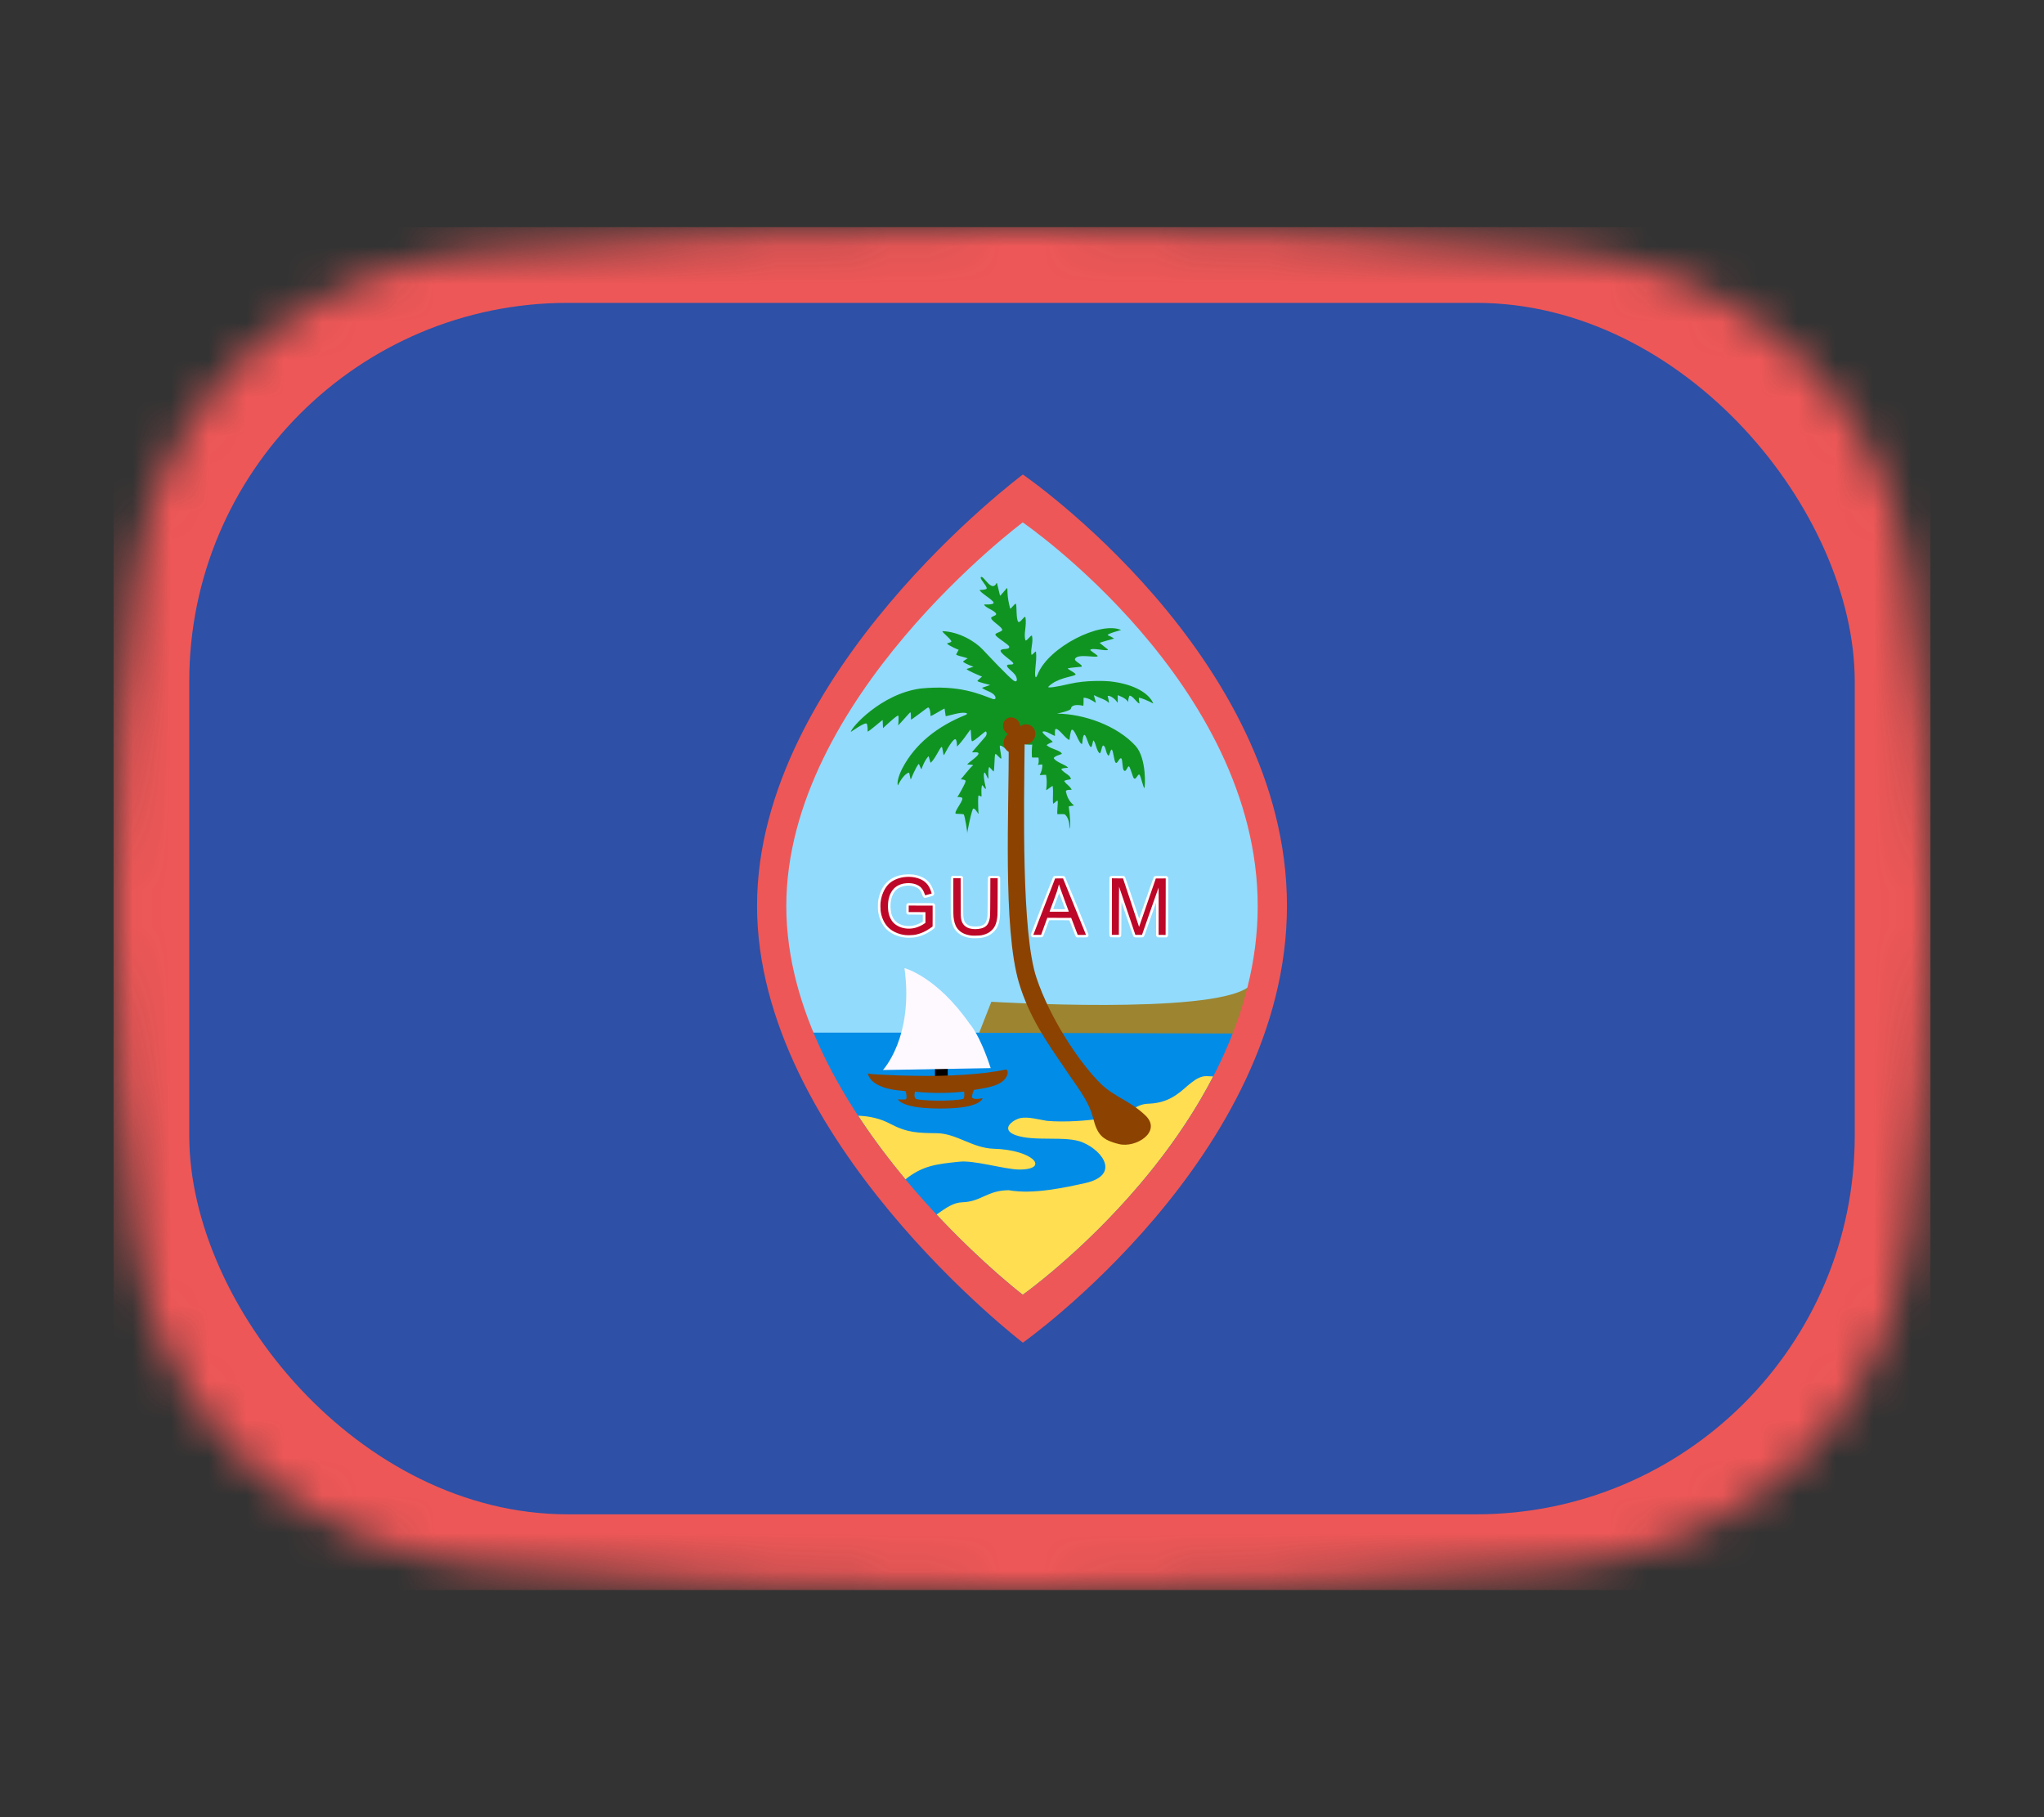 <svg width="54" height="48" viewBox="0 0 54 48" fill="none" xmlns="http://www.w3.org/2000/svg">
<rect x="0" y="0" width="54" height="48" fill="#333333" stroke="none"/>
<mask id="mask0_1_33104" style="mask-type:alpha" maskUnits="userSpaceOnUse" x="3" y="6" width="48" height="36">
<path d="M3.569 15.136C4.167 10.412 8.041 7.002 12.786 6.609C16.641 6.289 21.62 6 27 6C32.38 6 37.359 6.289 41.214 6.609C45.959 7.002 49.833 10.412 50.431 15.136C50.752 17.676 51 20.704 51 24C51 27.296 50.752 30.324 50.431 32.864C49.833 37.587 45.959 40.998 41.214 41.391C37.359 41.711 32.38 42 27 42C21.62 42 16.641 41.711 12.786 41.391C8.041 40.998 4.167 37.587 3.569 32.864C3.248 30.324 3 27.296 3 24C3 20.704 3.248 17.676 3.569 15.136Z" fill="#00D0BF"/>
</mask>
<g mask="url(#mask0_1_33104)">
<rect x="51" y="42" width="48" height="36" transform="rotate(-180 51 42)" fill="#EE5757"/>
<rect x="49" y="40" width="44" height="32" rx="10" transform="rotate(-180 49 40)" fill="#2E50A6"/>
<path fill-rule="evenodd" clip-rule="evenodd" d="M27.021 13.167C27.021 13.167 20.387 18.446 20.387 23.93C20.387 29.414 27.021 34.833 27.021 34.833C27.021 34.833 33.614 29.809 33.614 23.93C33.614 18.051 27.021 13.167 27.021 13.167H27.021Z" fill="#92DBFC"/>
<path fill-rule="evenodd" clip-rule="evenodd" d="M21.121 27.277C22.848 31.424 27.021 34.833 27.021 34.833C27.021 34.833 31.27 31.595 32.946 27.277" fill="#008CE7"/>
<path fill-rule="evenodd" clip-rule="evenodd" d="M32.969 26.08C31.946 26.812 26.19 26.461 26.19 26.461L25.869 27.28L32.722 27.301C32.75 27.189 32.819 27.055 32.842 26.942L32.969 26.08Z" fill="#9C8431"/>
<path fill-rule="evenodd" clip-rule="evenodd" d="M22.67 29.471C22.962 29.481 23.252 29.542 23.513 29.682C23.979 29.927 24.249 29.925 24.751 29.933C25.277 29.941 25.689 30.328 26.258 30.344C27.304 30.373 27.744 30.893 26.93 30.893C26.546 30.892 25.722 30.634 25.324 30.688C24.718 30.75 24.368 30.796 23.92 31.152C23.493 30.64 23.066 30.076 22.67 29.471ZM24.741 32.081C25 31.903 25.179 31.765 25.431 31.757C25.92 31.742 26.087 31.439 26.653 31.439C27.296 31.557 28.167 31.362 28.677 31.249C29.583 31.041 29.153 30.407 28.605 30.177C28.162 29.988 27.332 30.168 26.817 29.98C26.427 29.827 26.748 29.584 26.958 29.533C27.17 29.494 27.397 29.564 27.66 29.607C28.13 29.648 28.72 29.604 29.133 29.54C29.987 29.41 29.952 29.159 30.363 29.153C30.664 29.139 30.893 29.05 31.098 28.904C31.339 28.743 31.59 28.413 31.881 28.426L32.052 28.433C30.253 31.915 27.02 34.201 27.02 34.201C27.02 34.201 25.976 33.401 24.741 32.081Z" fill="#FFDE52"/>
<path fill-rule="evenodd" clip-rule="evenodd" d="M28.878 29.531C28.99 29.963 29.108 30.11 29.562 30.22C30.01 30.331 30.695 29.896 30.27 29.473C29.867 29.08 29.441 28.979 29.079 28.625C28.518 28.069 27.748 26.918 27.383 25.831C26.983 24.641 27.052 21.294 27.07 19.598C27.07 19.578 27.119 19.566 27.124 19.558C27.15 19.521 27.175 19.57 27.134 19.322C27.124 19.258 27.073 19.192 27.074 19.128C27.074 19.013 26.677 19.253 26.572 19.458C26.548 19.505 26.648 19.639 26.648 19.665C26.662 21.292 26.487 24.504 26.919 25.959C27.186 26.859 27.674 27.554 28.115 28.197C28.38 28.61 28.763 29.054 28.878 29.531Z" fill="#8C4200"/>
<path d="M23.928 24.767C23.923 24.767 23.902 24.764 23.883 24.761C23.745 24.745 23.598 24.686 23.489 24.606C23.336 24.491 23.234 24.308 23.2 24.083C23.19 24.02 23.191 23.858 23.2 23.796C23.227 23.622 23.291 23.468 23.383 23.356C23.41 23.323 23.462 23.273 23.494 23.249C23.569 23.192 23.666 23.147 23.768 23.122C23.841 23.104 23.886 23.099 23.974 23.096C24.096 23.093 24.182 23.104 24.279 23.136C24.402 23.177 24.498 23.243 24.566 23.333C24.612 23.394 24.671 23.529 24.68 23.591C24.684 23.625 24.671 23.65 24.64 23.663C24.631 23.667 24.583 23.681 24.534 23.695C24.436 23.721 24.422 23.722 24.4 23.703C24.385 23.691 24.38 23.681 24.367 23.642C24.361 23.625 24.347 23.59 24.335 23.566C24.317 23.528 24.309 23.517 24.284 23.491C24.258 23.466 24.247 23.458 24.21 23.44C24.126 23.399 24.032 23.385 23.924 23.398C23.845 23.408 23.76 23.44 23.706 23.481C23.586 23.571 23.52 23.749 23.526 23.959C23.536 24.246 23.657 24.403 23.907 24.453C23.955 24.463 24.06 24.463 24.111 24.453C24.186 24.44 24.295 24.397 24.357 24.357L24.38 24.343V24.252L24.38 24.161L24.183 24.159L23.985 24.158L23.973 24.149C23.966 24.144 23.956 24.134 23.951 24.127C23.943 24.115 23.943 24.113 23.943 24.006C23.943 23.899 23.943 23.897 23.952 23.885C23.957 23.878 23.966 23.869 23.974 23.864L23.986 23.855L24.324 23.855L24.662 23.856L24.674 23.865C24.681 23.87 24.691 23.88 24.696 23.888L24.705 23.903L24.705 24.183C24.706 24.481 24.705 24.493 24.687 24.515C24.682 24.521 24.659 24.54 24.636 24.557C24.476 24.674 24.306 24.744 24.132 24.765C24.087 24.77 23.956 24.771 23.928 24.767L23.928 24.767ZM25.696 24.782C25.519 24.769 25.385 24.716 25.288 24.622C25.192 24.529 25.144 24.413 25.123 24.22C25.117 24.166 25.116 24.109 25.117 23.672C25.117 23.201 25.118 23.184 25.125 23.17C25.129 23.162 25.139 23.15 25.146 23.144L25.16 23.134L25.276 23.133C25.388 23.132 25.393 23.132 25.409 23.14C25.42 23.145 25.43 23.155 25.435 23.163L25.444 23.177L25.446 23.683C25.447 24.128 25.447 24.192 25.453 24.228C25.468 24.319 25.482 24.353 25.525 24.396C25.579 24.45 25.635 24.469 25.741 24.473C25.839 24.476 25.906 24.465 25.963 24.437C26.029 24.404 26.059 24.354 26.082 24.237C26.091 24.193 26.091 24.186 26.094 23.688C26.097 23.123 26.095 23.17 26.125 23.147L26.139 23.136H26.26C26.395 23.136 26.391 23.136 26.413 23.164L26.423 23.178L26.424 23.632C26.424 24.086 26.422 24.181 26.41 24.267C26.384 24.45 26.323 24.565 26.207 24.655C26.168 24.685 26.152 24.695 26.113 24.715C26.054 24.744 25.986 24.764 25.909 24.775C25.869 24.781 25.737 24.785 25.696 24.782L25.696 24.782ZM27.278 24.758C27.273 24.757 27.261 24.748 27.252 24.739C27.234 24.721 27.229 24.704 27.234 24.68C27.241 24.651 27.814 23.174 27.823 23.162C27.841 23.138 27.846 23.137 27.98 23.137C28.114 23.137 28.119 23.139 28.137 23.162C28.142 23.169 28.284 23.513 28.453 23.927C28.721 24.585 28.759 24.682 28.759 24.7C28.759 24.722 28.75 24.737 28.73 24.752C28.717 24.761 28.717 24.761 28.583 24.761H28.448L28.434 24.749C28.415 24.735 28.415 24.736 28.329 24.51C28.289 24.406 28.255 24.318 28.253 24.314C28.25 24.308 28.233 24.308 27.984 24.307C27.735 24.307 27.718 24.307 27.715 24.313C27.714 24.317 27.68 24.409 27.64 24.518C27.601 24.627 27.565 24.722 27.561 24.729C27.556 24.736 27.547 24.745 27.54 24.75C27.528 24.759 27.526 24.759 27.407 24.759C27.341 24.76 27.283 24.759 27.278 24.758V24.758ZM28.136 24.001C28.13 23.985 27.988 23.605 27.984 23.596C27.983 23.592 27.981 23.594 27.978 23.602C27.971 23.621 27.826 24.009 27.824 24.012C27.823 24.014 27.894 24.015 27.982 24.016H28.141L28.136 24.001ZM29.349 24.756C29.332 24.751 29.314 24.732 29.309 24.714C29.306 24.704 29.306 24.453 29.308 23.937L29.31 23.176L29.32 23.162C29.341 23.136 29.339 23.136 29.523 23.136C29.675 23.137 29.688 23.137 29.701 23.144C29.708 23.148 29.718 23.156 29.722 23.163C29.727 23.169 29.812 23.42 29.912 23.72C30.012 24.019 30.094 24.264 30.095 24.264C30.096 24.264 30.181 24.021 30.284 23.724C30.401 23.385 30.475 23.177 30.481 23.167C30.502 23.138 30.5 23.138 30.668 23.139C30.811 23.139 30.817 23.139 30.831 23.147C30.839 23.151 30.849 23.161 30.855 23.169L30.864 23.183L30.863 23.949C30.862 24.671 30.861 24.715 30.855 24.727C30.851 24.734 30.842 24.744 30.834 24.75L30.819 24.761L30.703 24.761C30.587 24.761 30.586 24.761 30.573 24.752C30.566 24.747 30.557 24.737 30.552 24.73L30.543 24.718L30.542 24.279L30.541 23.84L30.52 23.898C30.509 23.93 30.439 24.129 30.366 24.34C30.236 24.71 30.231 24.726 30.216 24.741C30.207 24.75 30.195 24.758 30.188 24.759C30.18 24.761 30.132 24.762 30.079 24.762C29.987 24.761 29.982 24.761 29.966 24.753C29.956 24.748 29.945 24.738 29.941 24.732C29.936 24.725 29.865 24.519 29.782 24.274C29.699 24.029 29.63 23.828 29.629 23.828C29.627 23.828 29.625 24.027 29.625 24.27C29.624 24.764 29.626 24.728 29.595 24.749L29.58 24.759L29.471 24.759C29.41 24.76 29.356 24.758 29.349 24.756L29.349 24.756Z" fill="white"/>
<path d="M23.918 24.7C23.719 24.677 23.54 24.589 23.433 24.461C23.342 24.353 23.283 24.211 23.264 24.052C23.258 23.999 23.258 23.874 23.265 23.824C23.287 23.65 23.356 23.488 23.455 23.376C23.623 23.185 23.972 23.108 24.255 23.2C24.434 23.258 24.54 23.367 24.6 23.554C24.609 23.58 24.615 23.602 24.614 23.603C24.612 23.604 24.46 23.645 24.448 23.648C24.442 23.649 24.438 23.643 24.428 23.613C24.4 23.531 24.358 23.462 24.31 23.424C24.206 23.341 24.059 23.311 23.888 23.337C23.778 23.353 23.669 23.41 23.606 23.482C23.512 23.591 23.466 23.724 23.46 23.9C23.454 24.075 23.486 24.207 23.559 24.317C23.677 24.496 23.952 24.576 24.197 24.503C24.276 24.479 24.361 24.439 24.421 24.396L24.449 24.376L24.449 24.235V24.094L24.228 24.093L24.006 24.093L24.007 24.006V23.92L24.323 23.921L24.639 23.921L24.639 24.197L24.638 24.472L24.604 24.497C24.461 24.602 24.318 24.666 24.166 24.693C24.109 24.703 23.975 24.706 23.918 24.7V24.7ZM25.67 24.713C25.526 24.697 25.415 24.651 25.336 24.574C25.264 24.504 25.222 24.418 25.201 24.291C25.185 24.201 25.184 24.154 25.185 23.67L25.186 23.197L25.283 23.198H25.379L25.38 23.702C25.381 24.239 25.38 24.231 25.401 24.311C25.427 24.415 25.504 24.491 25.614 24.523C25.701 24.549 25.82 24.549 25.92 24.524C26.039 24.495 26.102 24.431 26.135 24.31C26.16 24.217 26.159 24.226 26.162 23.691L26.164 23.199L26.261 23.199H26.358L26.357 23.656C26.357 23.919 26.354 24.138 26.352 24.173C26.335 24.404 26.275 24.53 26.135 24.625C26.08 24.662 26.005 24.691 25.922 24.706C25.886 24.713 25.711 24.718 25.67 24.713L25.67 24.713ZM27.308 24.671C27.313 24.659 27.442 24.324 27.595 23.927L27.875 23.204L27.979 23.203L28.084 23.202L28.385 23.942C28.551 24.348 28.687 24.684 28.689 24.689C28.692 24.695 28.685 24.696 28.582 24.696L28.472 24.695L28.453 24.646C28.442 24.619 28.404 24.517 28.367 24.421L28.3 24.246L27.985 24.245L27.669 24.243L27.587 24.468L27.505 24.694L27.402 24.694H27.299L27.308 24.671ZM28.236 24.076C28.235 24.072 28.191 23.957 28.14 23.82C28.089 23.683 28.031 23.524 28.012 23.466C27.993 23.409 27.977 23.361 27.976 23.36C27.975 23.359 27.967 23.384 27.96 23.416C27.934 23.522 27.91 23.594 27.82 23.832C27.771 23.962 27.73 24.072 27.729 24.076C27.726 24.083 27.74 24.083 27.982 24.083C28.223 24.084 28.238 24.083 28.236 24.076V24.076ZM29.375 23.947L29.376 23.2L29.523 23.202L29.669 23.203L29.867 23.798C29.975 24.125 30.071 24.413 30.078 24.439C30.086 24.463 30.093 24.483 30.094 24.483C30.094 24.481 30.119 24.411 30.148 24.325C30.177 24.24 30.276 23.953 30.368 23.687L30.535 23.205L30.666 23.204L30.797 23.203L30.796 23.949L30.794 24.696L30.702 24.695H30.609L30.61 24.068C30.611 23.723 30.61 23.443 30.608 23.445C30.606 23.448 30.514 23.708 30.404 24.025C30.294 24.341 30.196 24.621 30.187 24.647L30.17 24.694H29.995L29.782 24.062C29.665 23.715 29.567 23.428 29.565 23.424C29.564 23.421 29.561 23.705 29.561 24.056L29.559 24.693H29.466L29.374 24.693L29.375 23.947Z" fill="#BD0728"/>
<path fill-rule="evenodd" clip-rule="evenodd" d="M22.898 19.117C22.926 19.156 22.922 19.323 22.922 19.323C22.945 19.337 23.319 19.005 23.319 19.02C23.32 19.09 23.328 19.234 23.328 19.234C23.328 19.234 23.715 18.866 23.732 18.904C23.749 18.948 23.73 19.162 23.73 19.162C23.73 19.162 23.988 18.877 24.035 18.826C24.069 18.79 24.064 18.872 24.067 19.006C24.068 19.03 24.489 18.695 24.515 18.689C24.57 18.677 24.586 18.863 24.583 18.909C24.581 18.944 24.973 18.686 24.955 18.72L24.984 18.918C25.093 18.903 25.353 18.806 25.51 18.831C25.56 18.839 25.557 18.865 25.513 18.883C24.759 19.188 24.18 19.648 23.842 20.288C23.727 20.507 23.692 20.697 23.722 20.745C23.722 20.745 23.858 20.453 24.011 20.408C24.031 20.402 24.044 20.595 24.065 20.584C24.065 20.584 24.181 20.291 24.265 20.184C24.287 20.155 24.324 20.337 24.348 20.31C24.348 20.31 24.408 20.114 24.526 19.978C24.542 19.959 24.573 20.163 24.591 20.146C24.713 20.034 24.828 19.752 24.874 19.731C24.906 19.706 24.911 19.965 24.942 19.943C24.942 19.943 25.115 19.593 25.219 19.53C25.286 19.489 25.283 19.721 25.283 19.721C25.416 19.59 25.562 19.373 25.631 19.279C25.663 19.236 25.645 19.565 25.68 19.578C25.723 19.595 26.009 19.326 26.041 19.32C26.062 19.317 26.087 19.397 26.031 19.461C26.027 19.466 25.678 19.869 25.678 19.869C25.746 19.881 25.773 19.862 25.821 19.875C25.966 19.913 25.55 20.151 25.557 20.196C25.557 20.196 25.758 20.192 25.691 20.231C25.642 20.259 25.378 20.6 25.378 20.588C25.378 20.582 25.51 20.591 25.51 20.629C25.509 20.7 25.29 21.064 25.287 21.062C25.275 21.05 25.405 21.046 25.422 21.082C25.455 21.148 25.198 21.443 25.248 21.493C25.255 21.5 25.395 21.495 25.457 21.509C25.487 21.516 25.571 22.045 25.55 22.023C25.545 22.018 25.64 21.528 25.698 21.378C25.733 21.288 25.845 21.515 25.854 21.495C25.849 21.495 25.831 21.172 25.847 21.025C25.852 20.984 25.933 21.068 25.931 21.029C25.928 20.94 25.921 20.845 25.939 20.758C25.953 20.693 26.022 20.876 26.049 20.827C26.049 20.827 25.965 20.508 26 20.418C26.023 20.358 26.079 20.561 26.116 20.569C26.116 20.569 26.095 20.321 26.134 20.257L26.25 20.381C26.275 20.341 26.27 19.955 26.294 19.919C26.313 19.888 26.433 20.064 26.451 20.036C26.467 20.011 26.4 19.724 26.415 19.701C26.437 19.669 26.569 19.781 26.571 19.779C26.625 19.725 26.623 19.59 26.646 19.54C26.707 19.404 27.055 19.386 27.096 19.483C27.116 19.53 27.103 19.59 27.095 19.663C27.098 19.666 27.269 19.678 27.271 19.665C27.271 19.665 27.25 19.825 27.262 20.001C27.264 20.025 27.436 19.995 27.438 20.019C27.454 20.185 27.416 20.2 27.416 20.2C27.417 20.212 27.532 20.183 27.534 20.195C27.546 20.276 27.52 20.375 27.469 20.47C27.461 20.483 27.633 20.456 27.636 20.472C27.657 20.597 27.66 20.695 27.639 20.871C27.637 20.886 27.807 20.747 27.809 20.761C27.835 20.909 27.805 21.069 27.821 21.222C27.825 21.258 27.933 21.116 27.943 21.157C27.953 21.197 27.919 21.49 27.936 21.507C27.936 21.507 28.117 21.498 28.134 21.513C28.278 21.648 28.25 21.885 28.25 21.885C28.29 21.856 28.275 21.571 28.235 21.31C28.23 21.283 28.375 21.293 28.37 21.268C28.37 21.268 28.212 21.172 28.16 20.907C28.149 20.851 28.313 20.863 28.313 20.863C28.267 20.758 28.188 20.738 28.12 20.638C28.098 20.605 28.29 20.59 28.29 20.581C28.29 20.481 28.128 20.433 28.044 20.329C28.008 20.285 28.219 20.282 28.219 20.282C28.157 20.197 27.953 20.159 27.849 20.045C27.793 19.983 28.056 19.922 28.053 19.912C28.024 19.82 27.776 19.792 27.656 19.689C27.631 19.668 27.813 19.596 27.813 19.596C27.794 19.557 27.399 19.297 27.6 19.321C27.685 19.331 27.858 19.452 27.871 19.434C27.871 19.434 27.864 19.282 27.881 19.263C27.948 19.195 28.176 19.555 28.254 19.541C28.254 19.541 28.282 19.282 28.317 19.275C28.401 19.26 28.503 19.652 28.585 19.652C28.596 19.652 28.602 19.425 28.645 19.413C28.693 19.399 28.746 19.667 28.807 19.726C28.863 19.781 28.864 19.517 28.897 19.567C28.953 19.648 28.967 19.817 29.043 19.891C29.093 19.939 29.102 19.658 29.157 19.696C29.222 19.739 29.207 19.885 29.279 19.957C29.313 19.991 29.336 19.771 29.375 19.803C29.41 19.831 29.434 20.1 29.471 20.143C29.518 20.197 29.573 20.001 29.623 20.032C29.658 20.055 29.65 20.287 29.683 20.337C29.75 20.44 29.785 20.212 29.83 20.247C29.861 20.271 29.928 20.538 29.957 20.56C30.019 20.607 30.054 20.438 30.101 20.462C30.136 20.479 30.205 20.823 30.234 20.814C30.253 20.808 30.299 20.03 29.999 19.701C29.511 19.166 28.637 18.857 27.924 18.85C27.924 18.85 28.282 18.778 28.292 18.719C28.311 18.601 28.489 18.615 28.613 18.642C28.635 18.646 28.623 18.433 28.626 18.431C28.737 18.429 28.837 18.494 28.943 18.559C28.976 18.579 28.876 18.345 28.911 18.365C29.047 18.444 29.198 18.467 29.29 18.562C29.315 18.587 29.263 18.382 29.263 18.382C29.331 18.365 29.465 18.463 29.518 18.555C29.543 18.601 29.516 18.316 29.536 18.366C29.536 18.366 29.774 18.447 29.799 18.547C29.799 18.547 29.819 18.366 29.851 18.375C29.946 18.4 30.029 18.561 30.104 18.584C30.104 18.584 30.073 18.423 30.097 18.429C30.276 18.474 30.47 18.585 30.469 18.584C30.369 18.332 29.987 18.068 29.315 17.997C29.192 17.985 28.691 17.964 28.267 18.062C27.919 18.143 27.644 18.189 27.701 18.134C27.931 17.909 28.302 17.881 28.404 17.829C28.478 17.792 28.158 17.668 28.221 17.651C28.284 17.636 28.57 17.612 28.57 17.612C28.632 17.564 28.362 17.469 28.403 17.399C28.483 17.258 28.959 17.386 29 17.332C29.013 17.314 28.795 17.186 28.805 17.167C28.839 17.095 29.263 17.219 29.273 17.157C29.273 17.157 29.145 17.061 29.053 16.983C29.042 16.973 29.432 16.868 29.432 16.868C29.424 16.861 29.365 16.819 29.276 16.784C29.194 16.753 29.618 16.642 29.618 16.642C29.081 16.397 27.688 17.095 27.412 17.819C27.34 17.992 27.338 17.804 27.353 17.658C27.367 17.5 27.387 17.362 27.37 17.218C27.365 17.175 27.256 17.331 27.249 17.29C27.221 17.136 27.303 16.967 27.265 16.797C27.253 16.739 27.109 16.966 27.09 16.909C27.037 16.751 27.129 16.529 27.092 16.311C27.077 16.227 26.941 16.493 26.895 16.417C26.842 16.329 26.865 16.002 26.84 15.953C26.819 15.913 26.698 16.109 26.687 16.072C26.523 15.473 26.742 15.398 26.425 15.736C26.414 15.748 26.344 15.382 26.332 15.394C26.202 15.672 25.99 15.197 25.918 15.241C25.863 15.275 26.065 15.458 26.068 15.541C26.069 15.581 25.882 15.584 25.882 15.584C25.886 15.652 26.238 15.844 26.249 15.919C26.258 15.981 26 15.966 26 15.966C26.008 16.049 26.301 16.129 26.317 16.218C26.326 16.267 26.18 16.278 26.185 16.328C26.192 16.404 26.468 16.556 26.477 16.634C26.483 16.688 26.301 16.71 26.297 16.761C26.291 16.822 26.663 17.027 26.663 17.084C26.664 17.166 26.515 17.124 26.448 17.165C26.353 17.222 26.752 17.455 26.769 17.521C26.782 17.58 26.609 17.528 26.604 17.581C26.596 17.651 26.799 17.756 26.846 17.875C26.892 17.993 26.845 18.023 26.778 17.977C26.644 17.882 26.105 17.31 25.962 17.157C25.754 16.935 25.328 16.687 24.904 16.672C24.86 16.686 25.132 16.878 25.134 16.948C25.134 16.966 25.011 16.993 25.017 16.999C25.092 17.074 25.327 17.164 25.327 17.164L25.26 17.285C25.275 17.32 25.387 17.33 25.565 17.389C25.565 17.389 25.431 17.471 25.441 17.479C25.536 17.554 25.719 17.61 25.719 17.61L25.539 17.67C25.528 17.705 25.944 17.872 25.944 17.872C25.944 17.872 25.814 17.984 25.82 17.99C25.852 18.021 26.157 18.092 26.157 18.092C26.162 18.097 25.941 18.166 25.943 18.168C26.023 18.248 26.244 18.274 26.296 18.406C26.296 18.406 26.326 18.482 26.239 18.467C25.894 18.343 25.361 18.084 24.328 18.186C23.271 18.323 22.466 19.242 22.48 19.333C22.48 19.333 22.858 19.062 22.898 19.117L22.898 19.117Z" fill="#109421"/>
<path d="M26.854 19.381C26.957 19.314 26.984 19.171 26.913 19.061C26.842 18.951 26.701 18.916 26.597 18.983C26.494 19.049 26.467 19.192 26.538 19.302C26.608 19.412 26.75 19.447 26.854 19.381Z" fill="#8C4200"/>
<path d="M26.947 19.625C26.829 19.548 26.798 19.385 26.879 19.259C26.96 19.134 27.122 19.094 27.24 19.17C27.359 19.246 27.389 19.41 27.308 19.535C27.227 19.661 27.066 19.701 26.947 19.625Z" fill="#8C4200"/>
<path d="M26.635 19.851C26.509 19.77 26.476 19.595 26.563 19.461C26.649 19.327 26.822 19.285 26.948 19.366C27.074 19.447 27.107 19.622 27.021 19.756C26.934 19.89 26.762 19.933 26.635 19.851Z" fill="#8C4200"/>
<path fill-rule="evenodd" clip-rule="evenodd" d="M24.701 28.209H25.038V28.461H24.701V28.209Z" fill="black"/>
<path fill-rule="evenodd" clip-rule="evenodd" d="M23.019 28.371C23.019 28.371 25.229 28.54 26.584 28.249C26.584 28.249 26.698 28.326 26.534 28.517C26.371 28.708 25.957 28.749 25.729 28.79C25.729 28.79 25.675 28.912 25.679 28.976C25.684 29.04 25.823 29.033 25.891 29.019L25.959 29.006C25.959 29.006 25.927 29.244 25.09 29.276C24.816 29.287 23.91 29.306 23.719 29.038C23.719 29.038 23.885 29.051 23.928 29.038C23.971 29.024 23.94 28.851 23.924 28.826C23.908 28.801 23.337 28.826 23.037 28.548C22.963 28.469 22.927 28.385 22.927 28.355C22.927 28.353 23.019 28.371 23.019 28.371ZM24.171 28.835C24.171 28.835 24.775 28.912 25.471 28.835C25.471 28.835 25.489 28.967 25.458 29.017C25.426 29.067 24.623 29.106 24.218 29.035C24.153 29.015 24.151 28.935 24.171 28.835Z" fill="#8C4200"/>
<path fill-rule="evenodd" clip-rule="evenodd" d="M23.326 28.264C23.326 28.264 24.146 27.392 23.895 25.572C23.895 25.572 24.75 25.792 25.621 27.049C25.621 27.049 25.875 27.304 26.173 28.214L23.326 28.264Z" fill="#FDF9FF"/>
<path fill-rule="evenodd" clip-rule="evenodd" d="M27.023 12.534C27.023 12.534 20 17.762 20 23.926C20 30.09 27.023 35.466 27.023 35.466C27.023 35.466 34 30.534 34 23.926C34 17.318 27.023 12.534 27.023 12.534ZM27.02 13.799C27.02 13.799 20.773 18.45 20.773 23.934C20.773 29.418 27.02 34.201 27.02 34.201C27.02 34.201 33.227 29.813 33.227 23.934C33.227 18.055 27.02 13.799 27.02 13.799Z" fill="#EE5757"/>
</g>
</svg>
